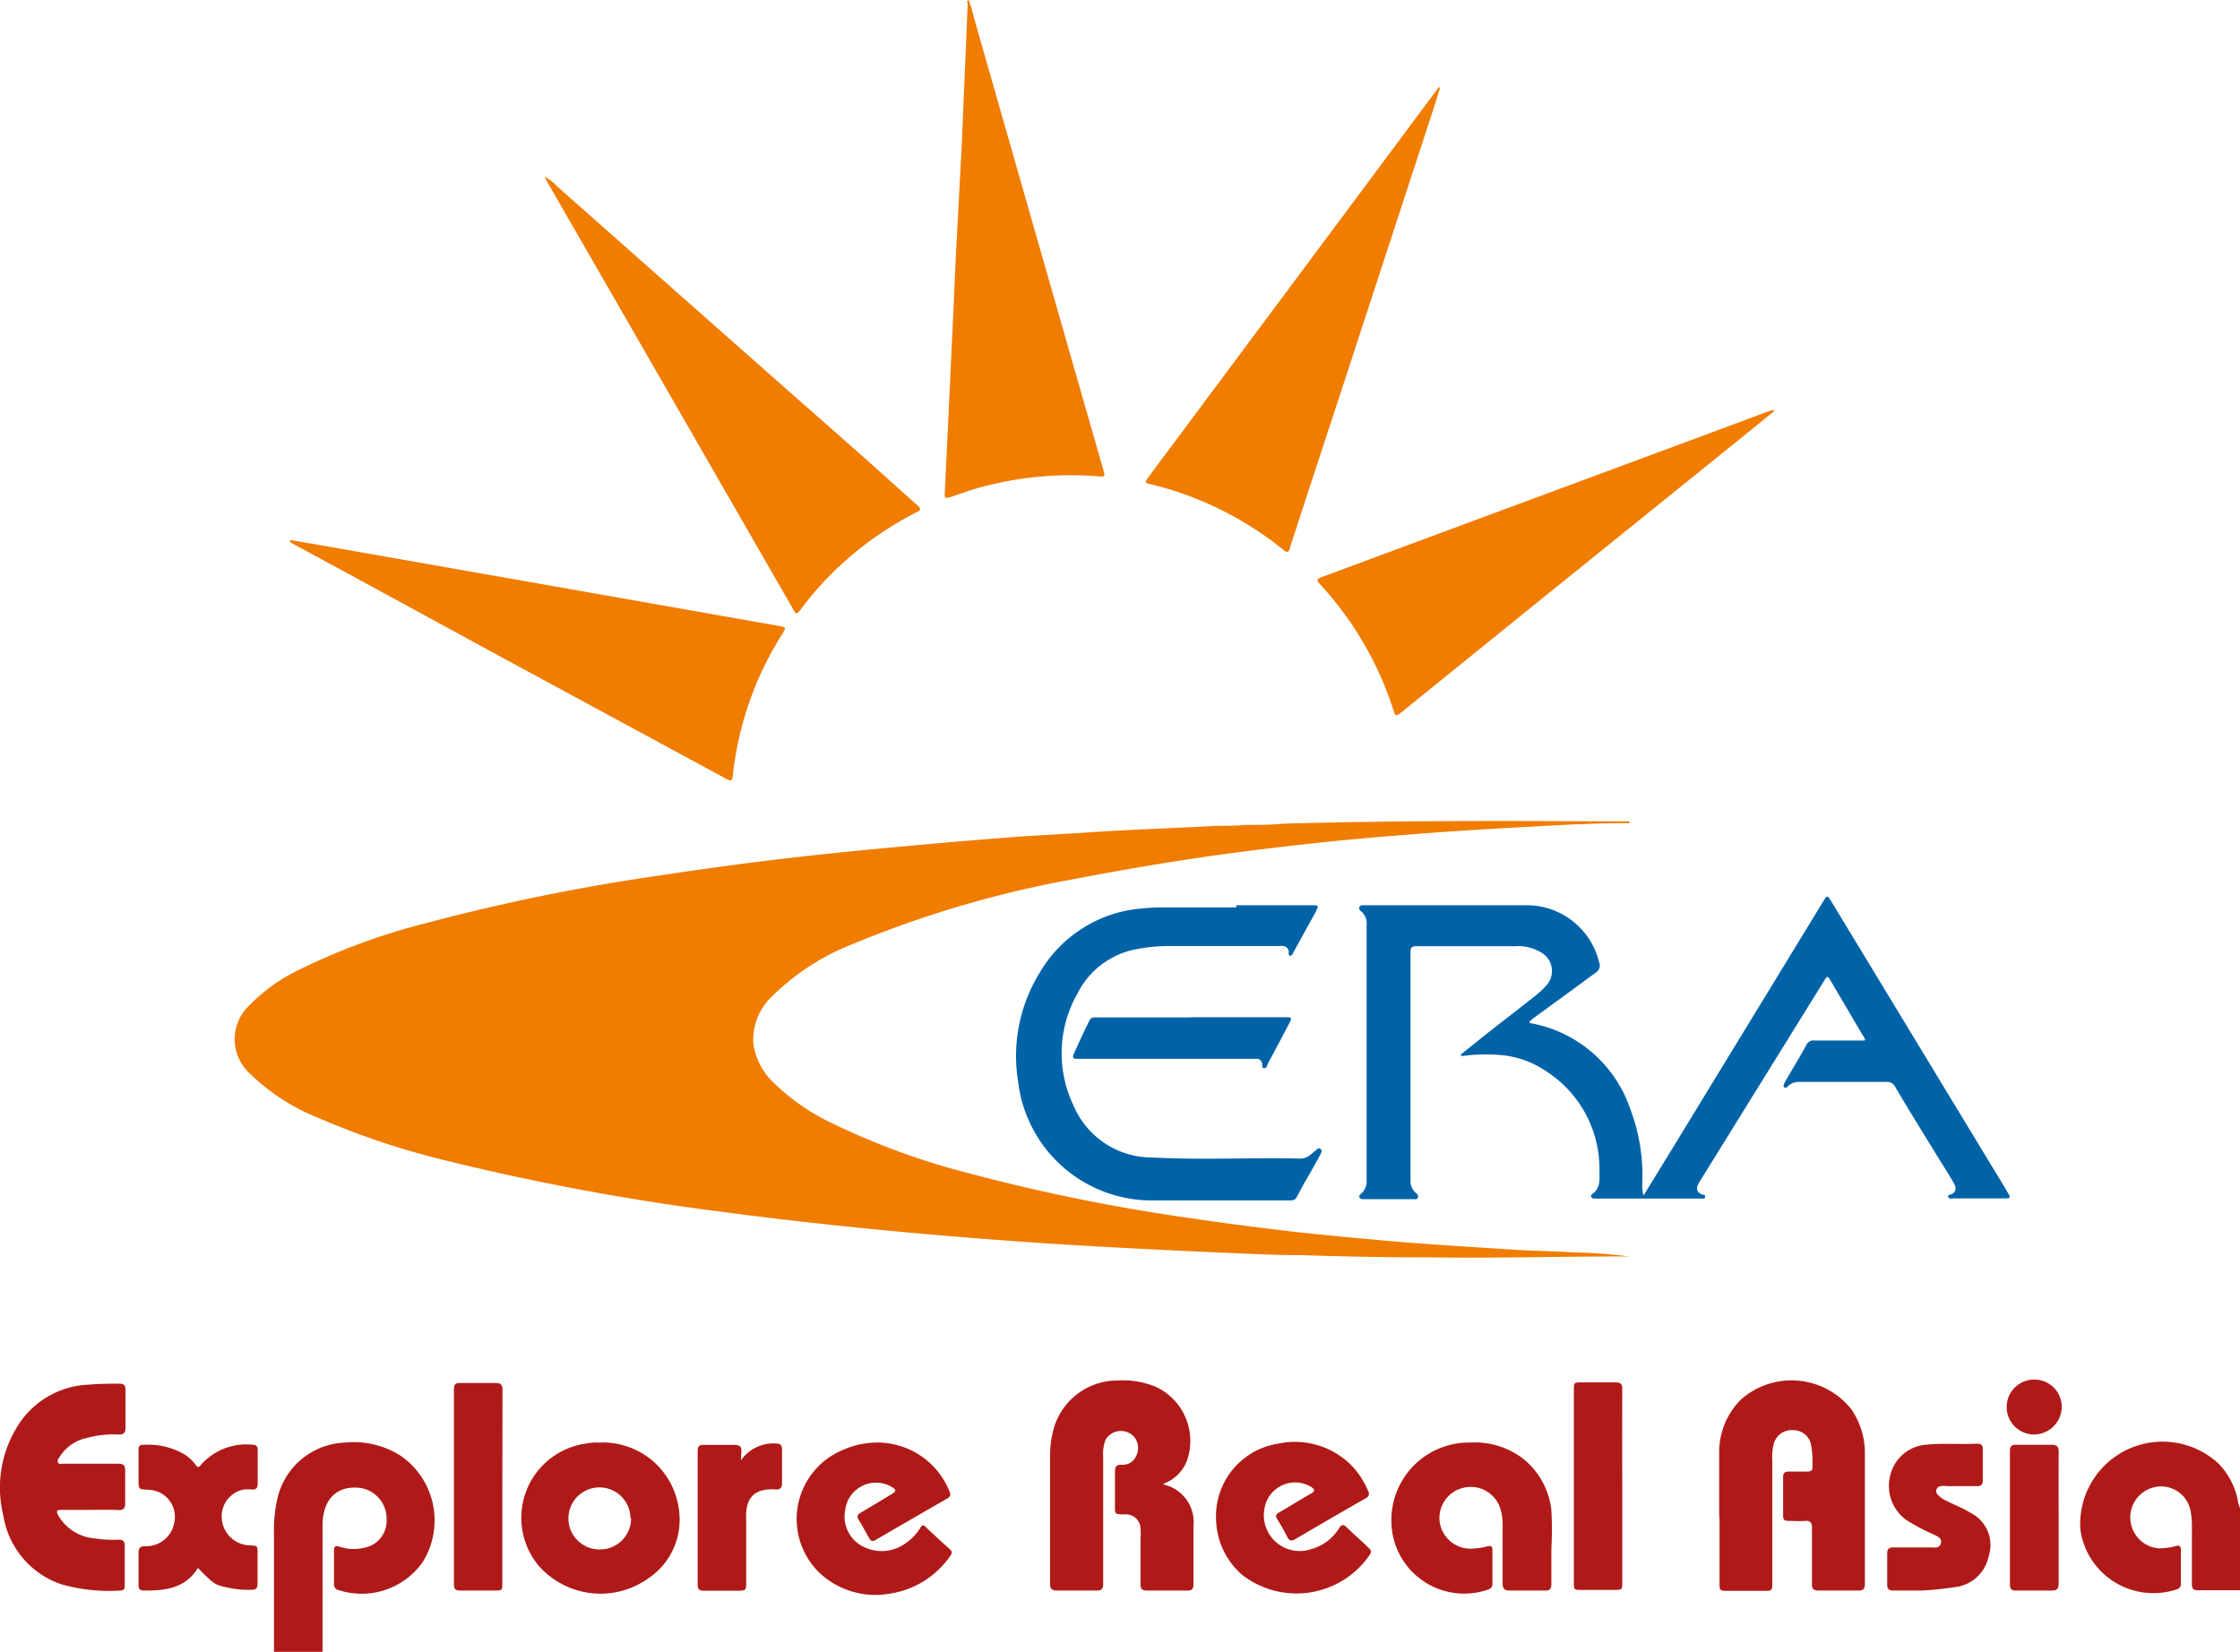 <svg xmlns="http://www.w3.org/2000/svg" viewBox="0 0 144.39 106.49"><defs><style>.cls-1{fill:#af1a18;}.cls-2{fill:#f07c00;}.cls-3{fill:#0063a8;}</style></defs><title>Asset 4</title><g id="Layer_2" data-name="Layer 2"><g id="Layer_1-2" data-name="Layer 1"><path class="cls-1" d="M17.66,106.49V98.88a9.24,9.24,0,0,1,.25-2.4A4.65,4.65,0,0,1,22.26,93a5.61,5.61,0,0,1,3.61.88,5.07,5.07,0,0,1,1.36,6.85,4.81,4.81,0,0,1-5.37,1.79.38.38,0,0,1-.33-.43q0-1.06,0-2.13c0-.27.09-.33.35-.25a2.85,2.85,0,0,0,1.56.08,1.77,1.77,0,0,0,1.48-1.86,2,2,0,0,0-1.67-2c-1.51-.2-2.45.71-2.46,2.4,0,2.5,0,5,0,7.5,0,.23,0,.46,0,.69Z"/><path class="cls-1" d="M144.39,102.52c-.92,0-1.83,0-2.75,0-.34,0-.35-.2-.35-.45v-3.5a5.22,5.22,0,0,0-.09-1.18,1.93,1.93,0,0,0-2.34-1.51,2,2,0,0,0,.29,3.94,4.11,4.11,0,0,0,1.1-.15c.23-.06.33,0,.33.25,0,.73,0,1.45,0,2.17a.35.35,0,0,1-.26.37,4.75,4.75,0,0,1-6.22-3.85,5.31,5.31,0,0,1,8.9-4.26,4.76,4.76,0,0,1,1.25,2.36c0,.18.09.35.14.52Z"/><path class="cls-2" d="M105,81h-.25c-4.16,0-8.32.12-12.48.06q-4.12,0-8.26-.14c-2.09,0-4.18-.13-6.27-.21-2.43-.11-4.87-.23-7.3-.37q-3.24-.18-6.48-.43-3.91-.3-7.82-.68c-3.22-.32-6.43-.68-9.63-1.11a156.54,156.54,0,0,1-17.47-3.23A50.9,50.9,0,0,1,20.36,72a13.22,13.22,0,0,1-4.21-2.75,3,3,0,0,1,0-4.51A11.14,11.14,0,0,1,19,62.66a41.51,41.51,0,0,1,8.47-3.15,132.08,132.08,0,0,1,15.4-3.12c2.79-.42,5.59-.8,8.4-1.12q3.28-.37,6.59-.67c2.47-.23,4.93-.44,7.4-.63,1.7-.13,3.4-.2,5.11-.32,2.68-.18,5.37-.26,8.06-.41.62,0,1.25,0,1.87-.06.82,0,1.64,0,2.45-.08,6.76-.19,13.52-.19,20.28-.15h2v.12l-.21,0c-1.67,0-3.34.07-5,.16-2.55.14-5.11.28-7.66.47-2.11.16-4.22.33-6.32.54q-3.47.36-6.91.82c-3.26.45-6.51,1-9.74,1.62a69,69,0,0,0-14.29,4.21,15.18,15.18,0,0,0-5.16,3.37,3.84,3.84,0,0,0-1.18,3,4.27,4.27,0,0,0,1.32,2.55,13.8,13.8,0,0,0,3.71,2.58,46.26,46.26,0,0,0,8.83,3.24,121.64,121.64,0,0,0,14.16,2.88q3.42.51,6.86.9c2.12.24,4.25.43,6.38.62,2.61.22,5.23.37,7.84.54,1.25.08,2.5.09,3.74.17A34.18,34.18,0,0,1,105,81Z"/><path class="cls-3" d="M94.14,68l1.11-.89c1.25-1,2.5-1.95,3.75-2.94a5.34,5.34,0,0,0,.65-.61,1.38,1.38,0,0,0-.2-2.09A2.9,2.9,0,0,0,97.68,61c-2.13,0-4.26,0-6.39,0-.29,0-.37.11-.37.38q0,7.4,0,14.79a1,1,0,0,0,.34.73c.09.08.19.17.14.31s-.21.1-.32.1H87.94c-.11,0-.26,0-.31-.11s.06-.2.14-.27a1.09,1.09,0,0,0,.32-.88V59.64a1,1,0,0,0-.33-.87c-.09-.07-.2-.17-.13-.3s.2-.11.32-.11c3.45,0,6.9,0,10.36,0a4.8,4.8,0,0,1,4.77,3.68.52.52,0,0,1-.22.66c-1.34,1-2.66,1.95-4,2.93l-.29.24c.06.12.15.1.23.12a8.33,8.33,0,0,1,6.27,5.46,12.1,12.1,0,0,1,.79,4.88,2.46,2.46,0,0,0,.08.75l1.44-2.35,10.17-16.66c.21-.35.25-.35.47,0l10.08,16.63c.45.74.9,1.47,1.34,2.22.18.29.15.34-.2.34h-3.32c-.12,0-.3.06-.34-.1s.16-.13.25-.19c.25-.13.3-.39.1-.72-.32-.55-.66-1.09-1-1.63-.93-1.52-1.86-3-2.77-4.56a.57.57,0,0,0-.55-.31c-1.86,0-3.71,0-5.56,0a1,1,0,0,0-.79.27c-.06.07-.15.15-.25.07s0-.17,0-.25c.48-.85,1-1.68,1.46-2.53a.52.52,0,0,1,.53-.23h2.88c.11,0,.25,0,.31,0s0-.22-.11-.32L118,63.22c-.2-.32-.21-.32-.41,0l-4.7,7.58-3.3,5.33a1.86,1.86,0,0,0-.11.19c-.17.35-.1.55.27.7.08,0,.18,0,.16.15s-.12.09-.2.1h-6.93c-.23,0-.3-.17-.13-.3.51-.38.46-.91.45-1.44A7.49,7.49,0,0,0,99.57,69,6.11,6.11,0,0,0,96.49,68a11.13,11.13,0,0,0-2.08.06A.24.24,0,0,1,94.14,68Z"/><path class="cls-2" d="M18.68,34.81l1.87.32,17.5,3.08,12.14,2.14c.49.09.49.11.23.53a21.26,21.26,0,0,0-3.17,9c-.06.51-.08.52-.53.28L32.46,42.44,22.23,36.87l-3.36-1.82C18.8,35,18.7,35,18.68,34.81Z"/><path class="cls-2" d="M35.1,11.39a3.1,3.1,0,0,1,.84.65l6.61,5.85,7.24,6.4,6,5.29c1.12,1,2.22,2,3.35,3,.26.22.21.31-.05.44a21.71,21.71,0,0,0-4.74,3.26,20.78,20.78,0,0,0-2.73,3c-.28.36-.28.36-.52-.05L40.74,21.22l-5.4-9.38C35.27,11.72,35.21,11.6,35.1,11.39Z"/><path class="cls-2" d="M62.43,0a5.28,5.28,0,0,1,.31,1q4.18,14.64,8.38,29.29c.12.44.12.46-.32.42a22.08,22.08,0,0,0-7.68.73c-.62.17-1.24.4-1.85.6-.34.11-.39.08-.37-.26.07-1.38.13-2.76.2-4.14.11-2.42.23-4.85.34-7.27.06-1.13.1-2.26.15-3.38L62,9.2c.06-1.26.1-2.52.16-3.78.07-1.73.15-3.46.22-5.19C62.34.15,62.31.06,62.43,0Z"/><path class="cls-2" d="M92.83,5.65c-.14.46-.28.91-.43,1.37L86.69,24.49q-1.75,5.32-3.49,10.66a1.52,1.52,0,0,0-.06.2c-.07.28-.19.28-.4.11a20.15,20.15,0,0,0-2.6-1.81,21.4,21.4,0,0,0-5.92-2.42c-.45-.11-.45-.12-.18-.49L86.92,13.45l5.66-7.61a1.92,1.92,0,0,1,.18-.22Z"/><path class="cls-2" d="M114.37,26.5l-2.32,1.88L97.54,40.09l-7.23,5.85c-.32.25-.36.24-.48-.13a21.84,21.84,0,0,0-4.78-8.19c-.24-.26-.1-.32.13-.41l9-3.34,15.08-5.59,4.7-1.75.33-.1Z"/><path class="cls-3" d="M79.69,58.36h4.87c.44,0,.46,0,.26.41L83.37,61.4c-.05.09-.08.23-.21.21s-.08-.17-.09-.27a.38.38,0,0,0-.35-.35,1.41,1.41,0,0,0-.29,0H75.22a11.06,11.06,0,0,0-2.15.24A5.33,5.33,0,0,0,69.48,64a7.79,7.79,0,0,0-.29,7.25,5.48,5.48,0,0,0,5.06,3.37c3.18.17,6.35,0,9.53.07a1,1,0,0,0,.72-.27l.39-.32c.08-.06.17-.13.26,0s0,.18,0,.26c-.32.59-.64,1.18-1,1.77l-.54,1a.41.41,0,0,1-.42.26c-3,0-5.9,0-8.84,0a8.67,8.67,0,0,1-8.72-7.65,10.23,10.23,0,0,1,1.37-7,8.42,8.42,0,0,1,5.85-4.08,14.15,14.15,0,0,1,2.26-.16c1.53,0,3,0,4.58,0Z"/><path class="cls-1" d="M110.82,97.8c0-1.37,0-2.74,0-4.11a4.75,4.75,0,0,1,1.42-3.48,4.92,4.92,0,0,1,7.11.66,5,5,0,0,1,.86,2.9c0,2.78,0,5.55,0,8.33,0,.32-.1.45-.43.44-.86,0-1.71,0-2.56,0-.32,0-.43-.11-.42-.42,0-1.2,0-2.4,0-3.61,0-.36-.11-.49-.48-.46s-.69,0-1,0-.38-.07-.38-.35q0-1.24,0-2.49c0-.25.11-.34.35-.34s.77,0,1.15,0,.41-.12.39-.41a5.93,5.93,0,0,0-.08-1.26,1.16,1.16,0,0,0-1.18-1,1.19,1.19,0,0,0-1.24.9,3.39,3.39,0,0,0-.09,1V102c0,.56,0,.56-.56.56h-2.28c-.56,0-.56,0-.56-.59V97.8Z"/><path class="cls-1" d="M75,95.65s0,.07.07.07a2.48,2.48,0,0,1,1.86,2.67c0,1.25,0,2.5,0,3.75,0,.29-.1.41-.4.4-.87,0-1.73,0-2.6,0-.32,0-.42-.11-.41-.42,0-1,0-2,0-2.92a4.72,4.72,0,0,0,0-.65.94.94,0,0,0-1-.92c-.72,0-.65,0-.65-.7s0-1.37,0-2.05c0-.33.1-.46.43-.45a.94.94,0,0,0,.95-.59,1.14,1.14,0,0,0-.09-1.14,1.14,1.14,0,0,0-1.91.15,2.62,2.62,0,0,0-.14,1.07q0,3.93,0,7.86c0,.1,0,.21,0,.32,0,.32-.09.45-.43.44-.85,0-1.69,0-2.53,0-.35,0-.46-.11-.46-.45,0-2.8,0-5.6,0-8.4a6.33,6.33,0,0,1,.13-1.15A4.27,4.27,0,0,1,72,89a5.63,5.63,0,0,1,2.47.39,3.85,3.85,0,0,1,2.13,4.49A2.54,2.54,0,0,1,75,95.65Z"/><path class="cls-1" d="M5.84,97.34H4c-.37,0-.4.07-.22.4a3,3,0,0,0,2.34,1.44,7.61,7.61,0,0,0,1.51.08c.28,0,.41.08.41.39,0,.84,0,1.68,0,2.52,0,.2,0,.36-.28.37A11.26,11.26,0,0,1,4,102.15,5.59,5.59,0,0,1,.22,97.73a7.48,7.48,0,0,1,1.05-6,5.64,5.64,0,0,1,4.4-2.46c.66-.06,1.32-.06,2-.07.32,0,.42.11.42.42,0,.81,0,1.61,0,2.42,0,.35-.13.45-.47.44a6.33,6.33,0,0,0-2,.22A2.7,2.7,0,0,0,3.86,93.9c-.07.12-.2.24-.12.39s.24.07.37.07c1.16,0,2.33,0,3.5,0,.33,0,.47.1.46.46,0,.69,0,1.39,0,2.09,0,.35-.13.46-.47.44C7,97.32,6.43,97.34,5.84,97.34Z"/><path class="cls-1" d="M100,99.87c0,.86,0,1.56,0,2.26,0,.32-.11.42-.42.41-.75,0-1.49,0-2.24,0-.36,0-.48-.1-.48-.47,0-1.27,0-2.54,0-3.82a3.35,3.35,0,0,0-.12-.89A2,2,0,0,0,94.4,95.9a2,2,0,0,0-1.6,2.2,2,2,0,0,0,2,1.74,4.32,4.32,0,0,0,1.07-.15c.23-.06.34,0,.33.25v2.16a.35.35,0,0,1-.26.37,4.69,4.69,0,0,1-6.25-4.32A5,5,0,0,1,94.78,93a5.07,5.07,0,0,1,3.46,1.09A4.94,4.94,0,0,1,100,97.34,22.21,22.21,0,0,1,100,99.87Z"/><path class="cls-1" d="M38.64,93a4.94,4.94,0,0,1,5.11,4.24,4.54,4.54,0,0,1-1.91,4.48,5.31,5.31,0,0,1-7.16-.83,4.83,4.83,0,0,1,3.06-7.82A3.62,3.62,0,0,1,38.64,93Zm2,4.89a2,2,0,1,0-2,2A2,2,0,0,0,40.68,97.87Z"/><path class="cls-1" d="M78.39,98a4.73,4.73,0,0,1,4-4.93,5.14,5.14,0,0,1,4.79,1.47,5.39,5.39,0,0,1,1,1.56.33.33,0,0,1-.16.5q-2.27,1.3-4.52,2.62c-.25.15-.4.13-.53-.15a12.6,12.6,0,0,0-.64-1.13c-.12-.2-.1-.31.11-.43.7-.4,1.38-.83,2.08-1.23.28-.16.23-.26,0-.42a2,2,0,0,0-3,1.33,2.31,2.31,0,0,0,3,2.68,3.07,3.07,0,0,0,1.8-1.35c.15-.23.26-.28.47-.07.47.46,1,.91,1.44,1.35.15.14.19.25.07.43a5.72,5.72,0,0,1-8.23,1.3A4.86,4.86,0,0,1,78.39,98Z"/><path class="cls-1" d="M56.42,93a5,5,0,0,1,4.77,3.12c.12.25.07.38-.17.51q-2.28,1.31-4.56,2.64c-.22.13-.34.08-.45-.13-.21-.39-.43-.78-.66-1.16-.13-.22-.08-.34.13-.46.68-.39,1.34-.8,2-1.2.31-.19.31-.27,0-.46a2,2,0,0,0-3,1.51,2.15,2.15,0,0,0,1.11,2.31,2.61,2.61,0,0,0,2.89-.27,3.12,3.12,0,0,0,.85-.92c.11-.19.22-.21.39,0,.49.47,1,.93,1.51,1.39.19.17.12.3,0,.46a5.76,5.76,0,0,1-3.88,2.4,5.27,5.27,0,0,1-4.46-1.28,4.82,4.82,0,0,1,1.48-8A5.51,5.51,0,0,1,56.42,93Z"/><path class="cls-1" d="M12.76,101.08c-.81,1.32-2.1,1.47-3.47,1.46-.27,0-.36-.11-.36-.36,0-.69,0-1.37,0-2.06,0-.32.1-.43.43-.44a1.83,1.83,0,0,0,1.86-1.46,1.74,1.74,0,0,0-1.57-2.17c-.74-.06-.72.06-.72-.8V93.52c0-.19,0-.38.28-.37a4.63,4.63,0,0,1,2.76.66,2.91,2.91,0,0,1,.66.65c.11.15.19.15.3,0a3.9,3.9,0,0,1,3.36-1.32c.22,0,.32.1.32.33,0,.73,0,1.47,0,2.2,0,.24-.09.35-.33.36a2.78,2.78,0,0,0-.58,0,1.76,1.76,0,0,0-1.41,1.8,1.87,1.87,0,0,0,1.79,1.8c.59,0,.52.08.52.59s0,1.25,0,1.88c0,.27-.08.39-.37.39a6.25,6.25,0,0,1-1.72-.18C13.87,102.18,13.74,102.09,12.76,101.08Z"/><path class="cls-1" d="M123.82,102.54c-.68,0-1.23,0-1.79,0-.28,0-.38-.11-.38-.38,0-.66,0-1.32,0-2,0-.28.09-.4.37-.4.8,0,1.59,0,2.38,0,.27,0,.62.09.71-.26s-.24-.46-.48-.58a12.74,12.74,0,0,1-1.75-.93,2.71,2.71,0,0,1-1-3,2.58,2.58,0,0,1,2.36-1.86c1.07-.1,2.14,0,3.21-.06.26,0,.37.1.36.36,0,.68,0,1.35,0,2,0,.29-.11.38-.38.38q-1,0-1.92,0a1.46,1.46,0,0,0-.42,0,.32.32,0,0,0-.17.56,1.5,1.5,0,0,0,.52.37c.52.27,1.08.47,1.58.79a2.32,2.32,0,0,1,1.17,2.8,2.51,2.51,0,0,1-2.26,2A19.35,19.35,0,0,1,123.82,102.54Z"/><path class="cls-1" d="M32.38,95.85v6.2c0,.47,0,.49-.48.49-.75,0-1.49,0-2.24,0-.29,0-.4-.09-.4-.39V89.56c0-.3.1-.41.39-.4.77,0,1.54,0,2.31,0,.35,0,.43.14.43.46Q32.38,92.73,32.38,95.85Z"/><path class="cls-1" d="M104.57,95.87V102c0,.49,0,.5-.51.5h-2.13c-.47,0-.48,0-.48-.49,0-3,0-6.08,0-9.13,0-1.09,0-2.18,0-3.28,0-.46,0-.48.49-.48.73,0,1.47,0,2.2,0,.33,0,.44.11.43.43C104.56,91.69,104.57,93.78,104.57,95.87Z"/><path class="cls-1" d="M47.76,94.15A2.54,2.54,0,0,1,50,93.06c.3,0,.41.1.41.39,0,.72,0,1.45,0,2.17,0,.28-.1.42-.4.4-1.39-.08-2,.53-1.91,2,0,1.3,0,2.61,0,3.92,0,.61,0,.61-.62.61s-1.42,0-2.13,0c-.28,0-.38-.1-.38-.38q0-4.32,0-8.65c0-.28.12-.38.38-.37q1,0,2,0c.33,0,.46.12.44.44A5.42,5.42,0,0,0,47.76,94.15Z"/><path class="cls-3" d="M76.73,65.58h6.06c.5,0,.52,0,.28.46-.45.86-.91,1.72-1.37,2.58,0,.1-.08.26-.23.24s-.09-.17-.11-.27a.35.35,0,0,0-.36-.33H69.42c-.22,0-.31-.06-.21-.3.32-.71.64-1.42,1-2.14.1-.25.3-.23.51-.23h6.06Z"/><path class="cls-1" d="M132.7,97.83c0,1.42,0,2.83,0,4.25,0,.34-.1.47-.45.46-.77,0-1.54,0-2.31,0-.28,0-.38-.1-.38-.38q0-4.32,0-8.65c0-.28.12-.38.39-.37.77,0,1.54,0,2.3,0,.33,0,.45.11.45.44C132.69,95,132.7,96.41,132.7,97.83Z"/><path class="cls-1" d="M131.14,88.94a1.76,1.76,0,0,1,1.76,1.78,1.8,1.8,0,0,1-1.78,1.76,1.77,1.77,0,1,1,0-3.54Z"/></g></g></svg>